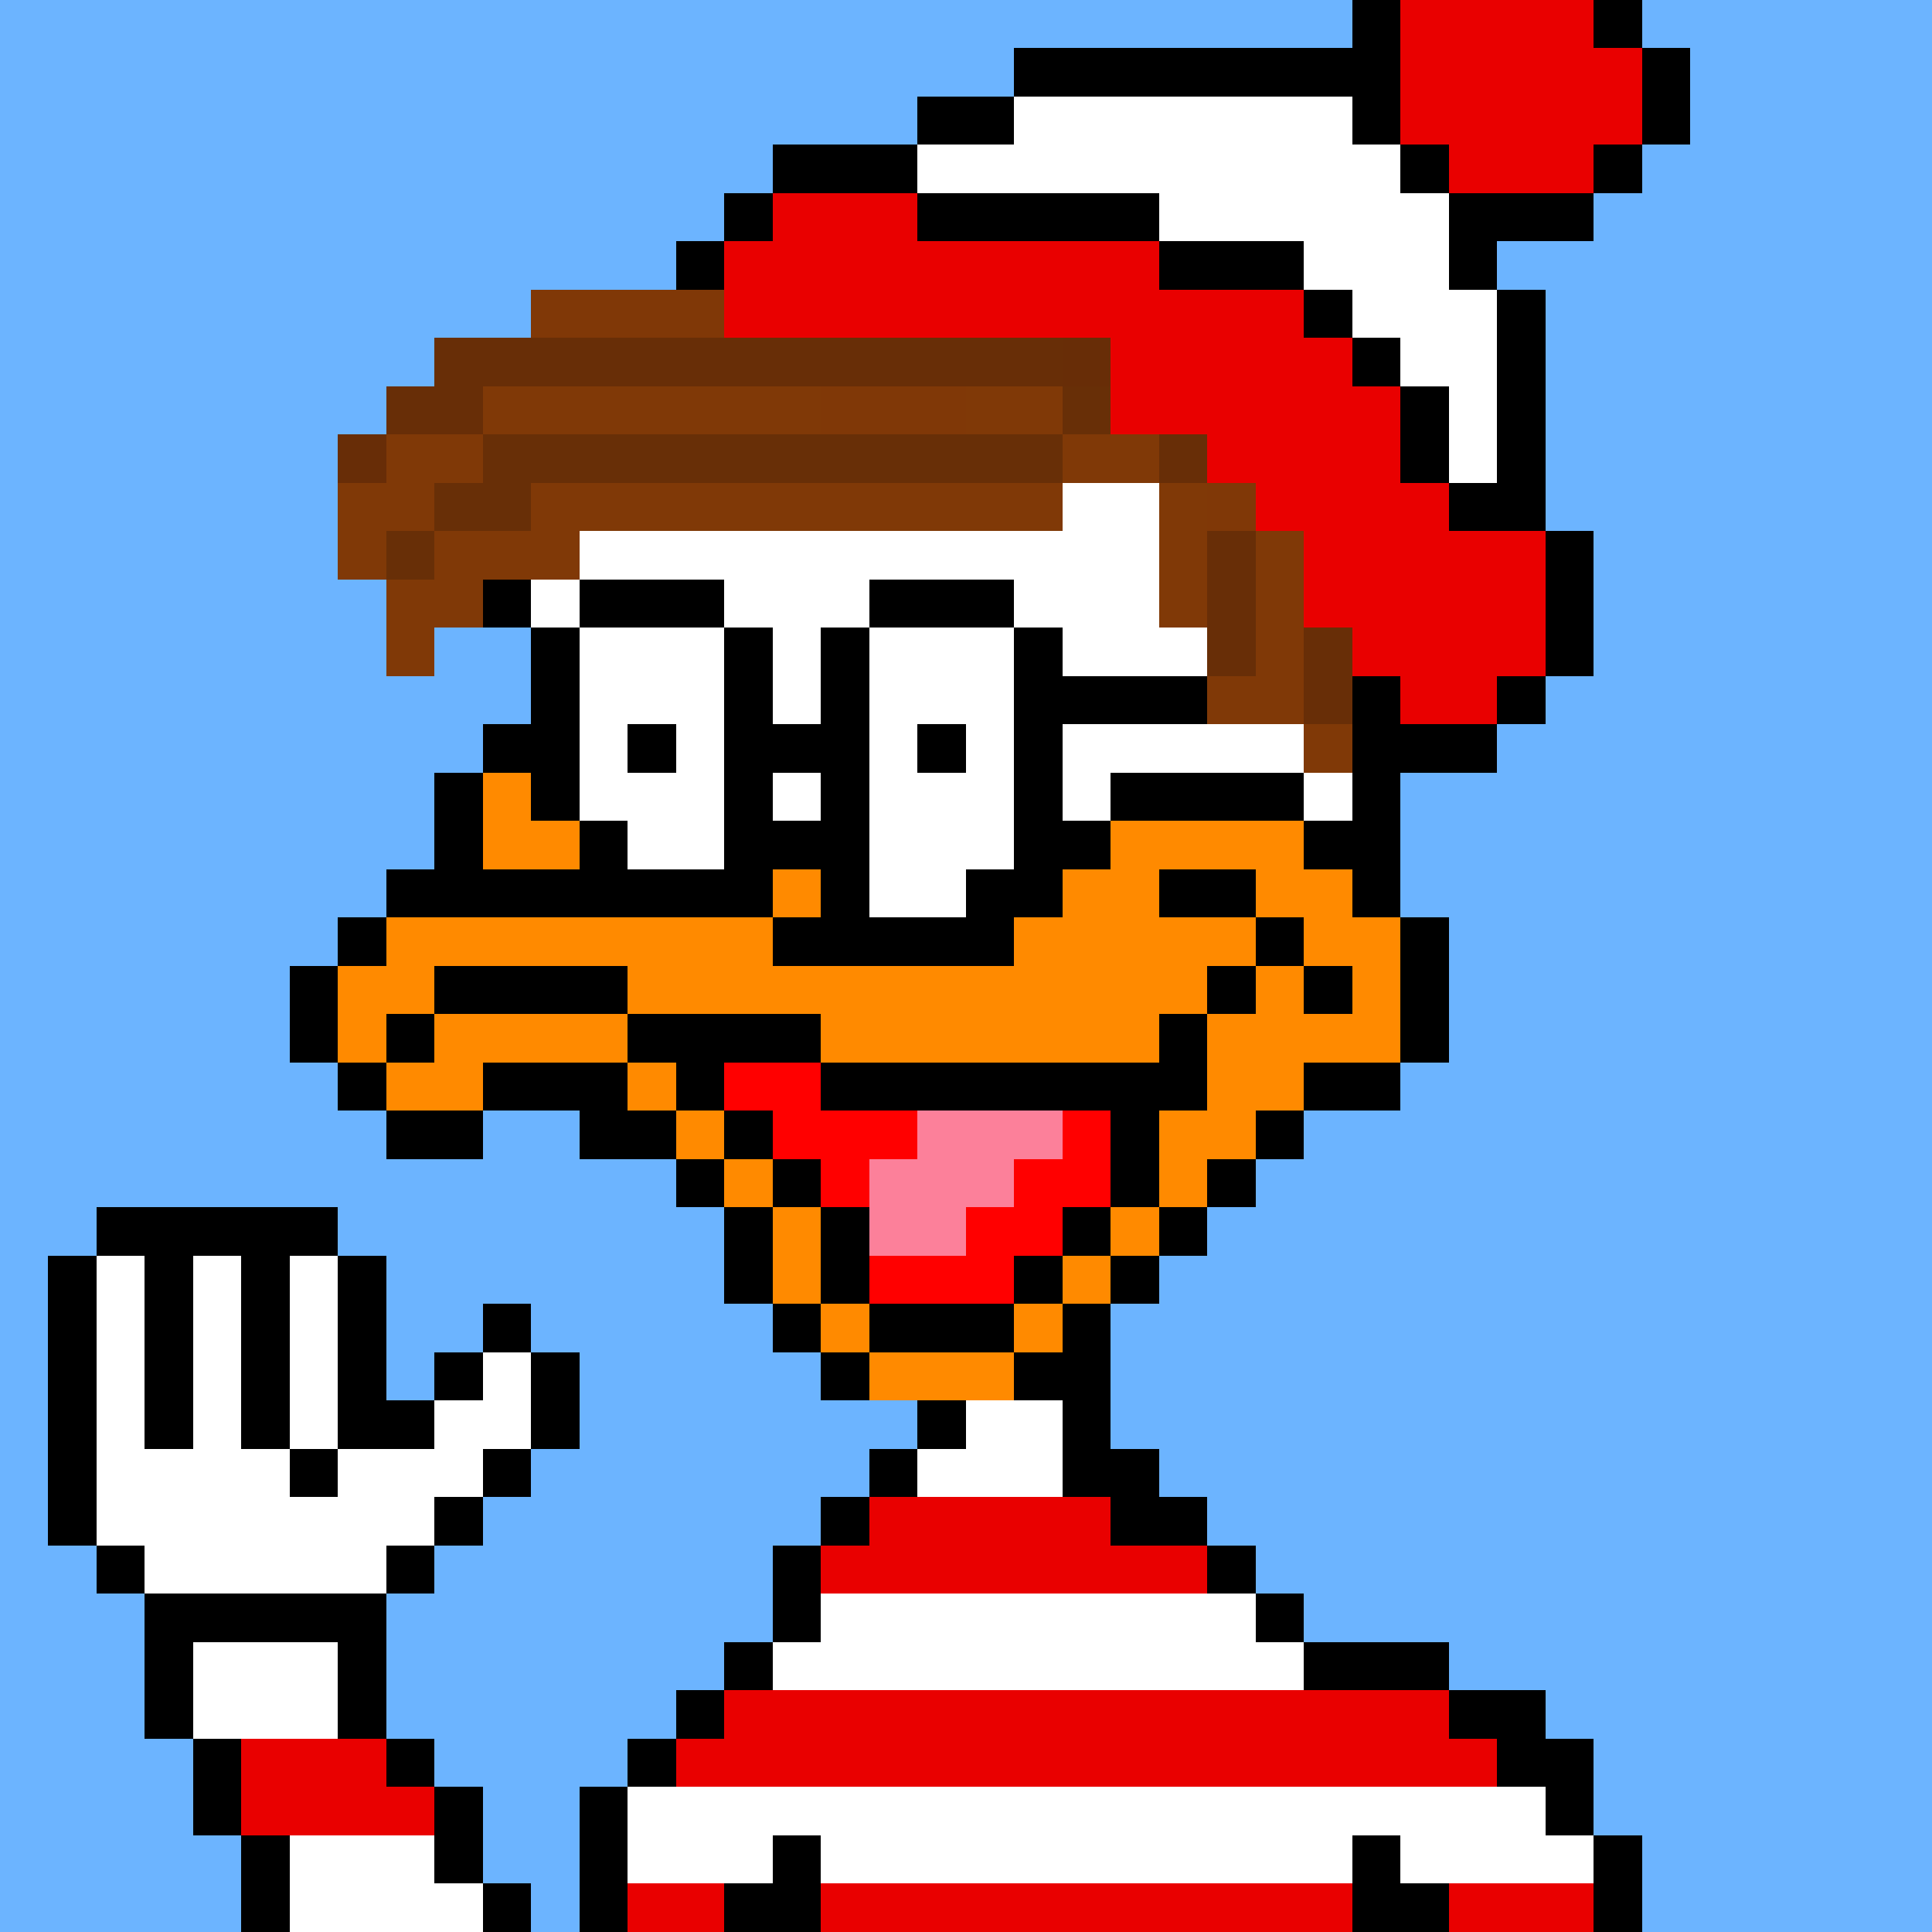 <svg xmlns="http://www.w3.org/2000/svg" viewBox="0 -0.5 40 40" shape-rendering="crispEdges">
<rect x="0" y="-0.5" width="40" height="40" fill="#333333" stroke="none"/>
<path stroke="#6cb4ff" d="M0 0h28M34 0h6M0 1h21M35 1h5M0 2h19M35 2h5M0 3h16M34 3h6M0 4h15M33 4h7M0 5h14M31 5h9M0 6h11M32 6h8M0 7h9M32 7h8M0 8h8M32 8h8M0 9h7M32 9h8M0 10h7M32 10h8M0 11h7M33 11h7M0 12h8M33 12h7M0 13h8M9 13h2M33 13h7M0 14h11M32 14h8M0 15h10M31 15h9M0 16h9M29 16h11M0 17h9M29 17h11M0 18h8M29 18h11M0 19h7M30 19h10M0 20h6M30 20h10M0 21h6M30 21h10M0 22h7M29 22h11M0 23h8M10 23h2M27 23h13M0 24h14M26 24h14M0 25h2M7 25h8M25 25h15M0 26h1M8 26h7M24 26h16M0 27h1M8 27h2M11 27h5M23 27h17M0 28h1M8 28h1M12 28h5M23 28h17M0 29h1M12 29h7M23 29h17M0 30h1M11 30h7M24 30h16M0 31h1M10 31h7M25 31h15M0 32h2M9 32h7M26 32h14M0 33h3M8 33h8M27 33h13M0 34h3M8 34h7M30 34h10M0 35h3M8 35h6M32 35h8M0 36h4M9 36h4M33 36h7M0 37h4M10 37h2M33 37h7M0 38h5M10 38h2M34 38h6M0 39h5M11 39h1M34 39h6" />
<path stroke="#000000" d="M28 0h1M33 0h1M21 1h8M34 1h1M19 2h2M28 2h1M34 2h1M16 3h3M29 3h1M33 3h1M15 4h1M19 4h5M30 4h3M14 5h1M24 5h3M30 5h1M27 6h1M31 6h1M28 7h1M31 7h1M29 8h1M31 8h1M29 9h1M31 9h1M30 10h2M32 11h1M10 12h1M12 12h3M18 12h3M32 12h1M11 13h1M15 13h1M17 13h1M21 13h1M32 13h1M11 14h1M15 14h1M17 14h1M21 14h4M28 14h1M31 14h1M10 15h2M13 15h1M15 15h3M19 15h1M21 15h1M28 15h3M9 16h1M11 16h1M15 16h1M17 16h1M21 16h1M23 16h4M28 16h1M9 17h1M12 17h1M15 17h3M21 17h2M27 17h2M8 18h8M17 18h1M20 18h2M24 18h2M28 18h1M7 19h1M16 19h5M26 19h1M29 19h1M6 20h1M9 20h4M25 20h1M27 20h1M29 20h1M6 21h1M8 21h1M13 21h4M24 21h1M29 21h1M7 22h1M10 22h3M14 22h1M17 22h8M27 22h2M8 23h2M12 23h2M15 23h1M23 23h1M26 23h1M14 24h1M16 24h1M23 24h1M25 24h1M2 25h5M15 25h1M17 25h1M22 25h1M24 25h1M1 26h1M3 26h1M5 26h1M7 26h1M15 26h1M17 26h1M21 26h1M23 26h1M1 27h1M3 27h1M5 27h1M7 27h1M10 27h1M16 27h1M18 27h3M22 27h1M1 28h1M3 28h1M5 28h1M7 28h1M9 28h1M11 28h1M17 28h1M21 28h2M1 29h1M3 29h1M5 29h1M7 29h2M11 29h1M19 29h1M22 29h1M1 30h1M6 30h1M10 30h1M18 30h1M22 30h2M1 31h1M9 31h1M17 31h1M23 31h2M2 32h1M8 32h1M16 32h1M25 32h1M3 33h5M16 33h1M26 33h1M3 34h1M7 34h1M15 34h1M27 34h3M3 35h1M7 35h1M14 35h1M30 35h2M4 36h1M8 36h1M13 36h1M31 36h2M4 37h1M9 37h1M12 37h1M32 37h1M5 38h1M9 38h1M12 38h1M16 38h1M28 38h1M33 38h1M5 39h1M10 39h1M12 39h1M15 39h2M28 39h2M33 39h1" />
<path stroke="#e90000" d="M29 0h4M29 1h5M29 2h5M30 3h3M16 4h3M15 5h9M15 6h12M23 7h5M23 8h6M25 9h4M26 10h4M27 11h5M27 12h5M28 13h4M29 14h2M18 31h5M17 32h8M15 35h15M5 36h3M14 36h17M5 37h4M13 39h2M17 39h11M30 39h3" />
<path stroke="#ffffff" d="M21 2h7M19 3h10M24 4h6M27 5h3M28 6h3M29 7h2M30 8h1M30 9h1M22 10h2M12 11h12M11 12h1M15 12h3M21 12h3M12 13h3M16 13h1M18 13h3M22 13h3M12 14h3M16 14h1M18 14h3M12 15h1M14 15h1M18 15h1M20 15h1M22 15h5M12 16h3M16 16h1M18 16h3M22 16h1M27 16h1M13 17h2M18 17h3M18 18h2M2 26h1M4 26h1M6 26h1M2 27h1M4 27h1M6 27h1M2 28h1M4 28h1M6 28h1M10 28h1M2 29h1M4 29h1M6 29h1M9 29h2M20 29h2M2 30h4M7 30h3M19 30h3M2 31h7M3 32h5M17 33h9M4 34h3M16 34h11M4 35h3M13 37h19M6 38h3M13 38h3M17 38h11M29 38h4M6 39h4" />
<path stroke="#803807" d="M11 6h4M17 8h3M25 10h1" />
<path stroke="#682e07" d="M9 7h13M8 8h2M24 9h1M25 11h1M25 12h1M25 13h1M27 13h1M27 14h1" />
<path stroke="#682d07" d="M22 7h1M7 9h1" />
<path stroke="#803907" d="M10 8h7M20 8h2M8 9h2M22 9h2M7 10h2M11 10h11M24 10h1M7 11h1M9 11h3M24 11h1M26 11h1M8 12h2M24 12h1M26 12h1M8 13h1M26 13h1M25 14h2M27 15h1" />
<path stroke="#682f07" d="M22 8h1M10 9h12M9 10h2M8 11h1" />
<path stroke="#ff8a00" d="M10 16h1M10 17h2M23 17h4M16 18h1M22 18h2M26 18h2M8 19h8M21 19h5M27 19h2M7 20h2M13 20h12M26 20h1M28 20h1M7 21h1M9 21h4M17 21h7M25 21h4M8 22h2M13 22h1M25 22h2M14 23h1M24 23h2M15 24h1M24 24h1M16 25h1M23 25h1M16 26h1M22 26h1M17 27h1M21 27h1M18 28h3" />
<path stroke="#ff0000" d="M15 22h2M16 23h3M22 23h1M17 24h1M21 24h2M20 25h2M18 26h3" />
<path stroke="#fc809a" d="M19 23h3M18 24h3M18 25h2" />
</svg>